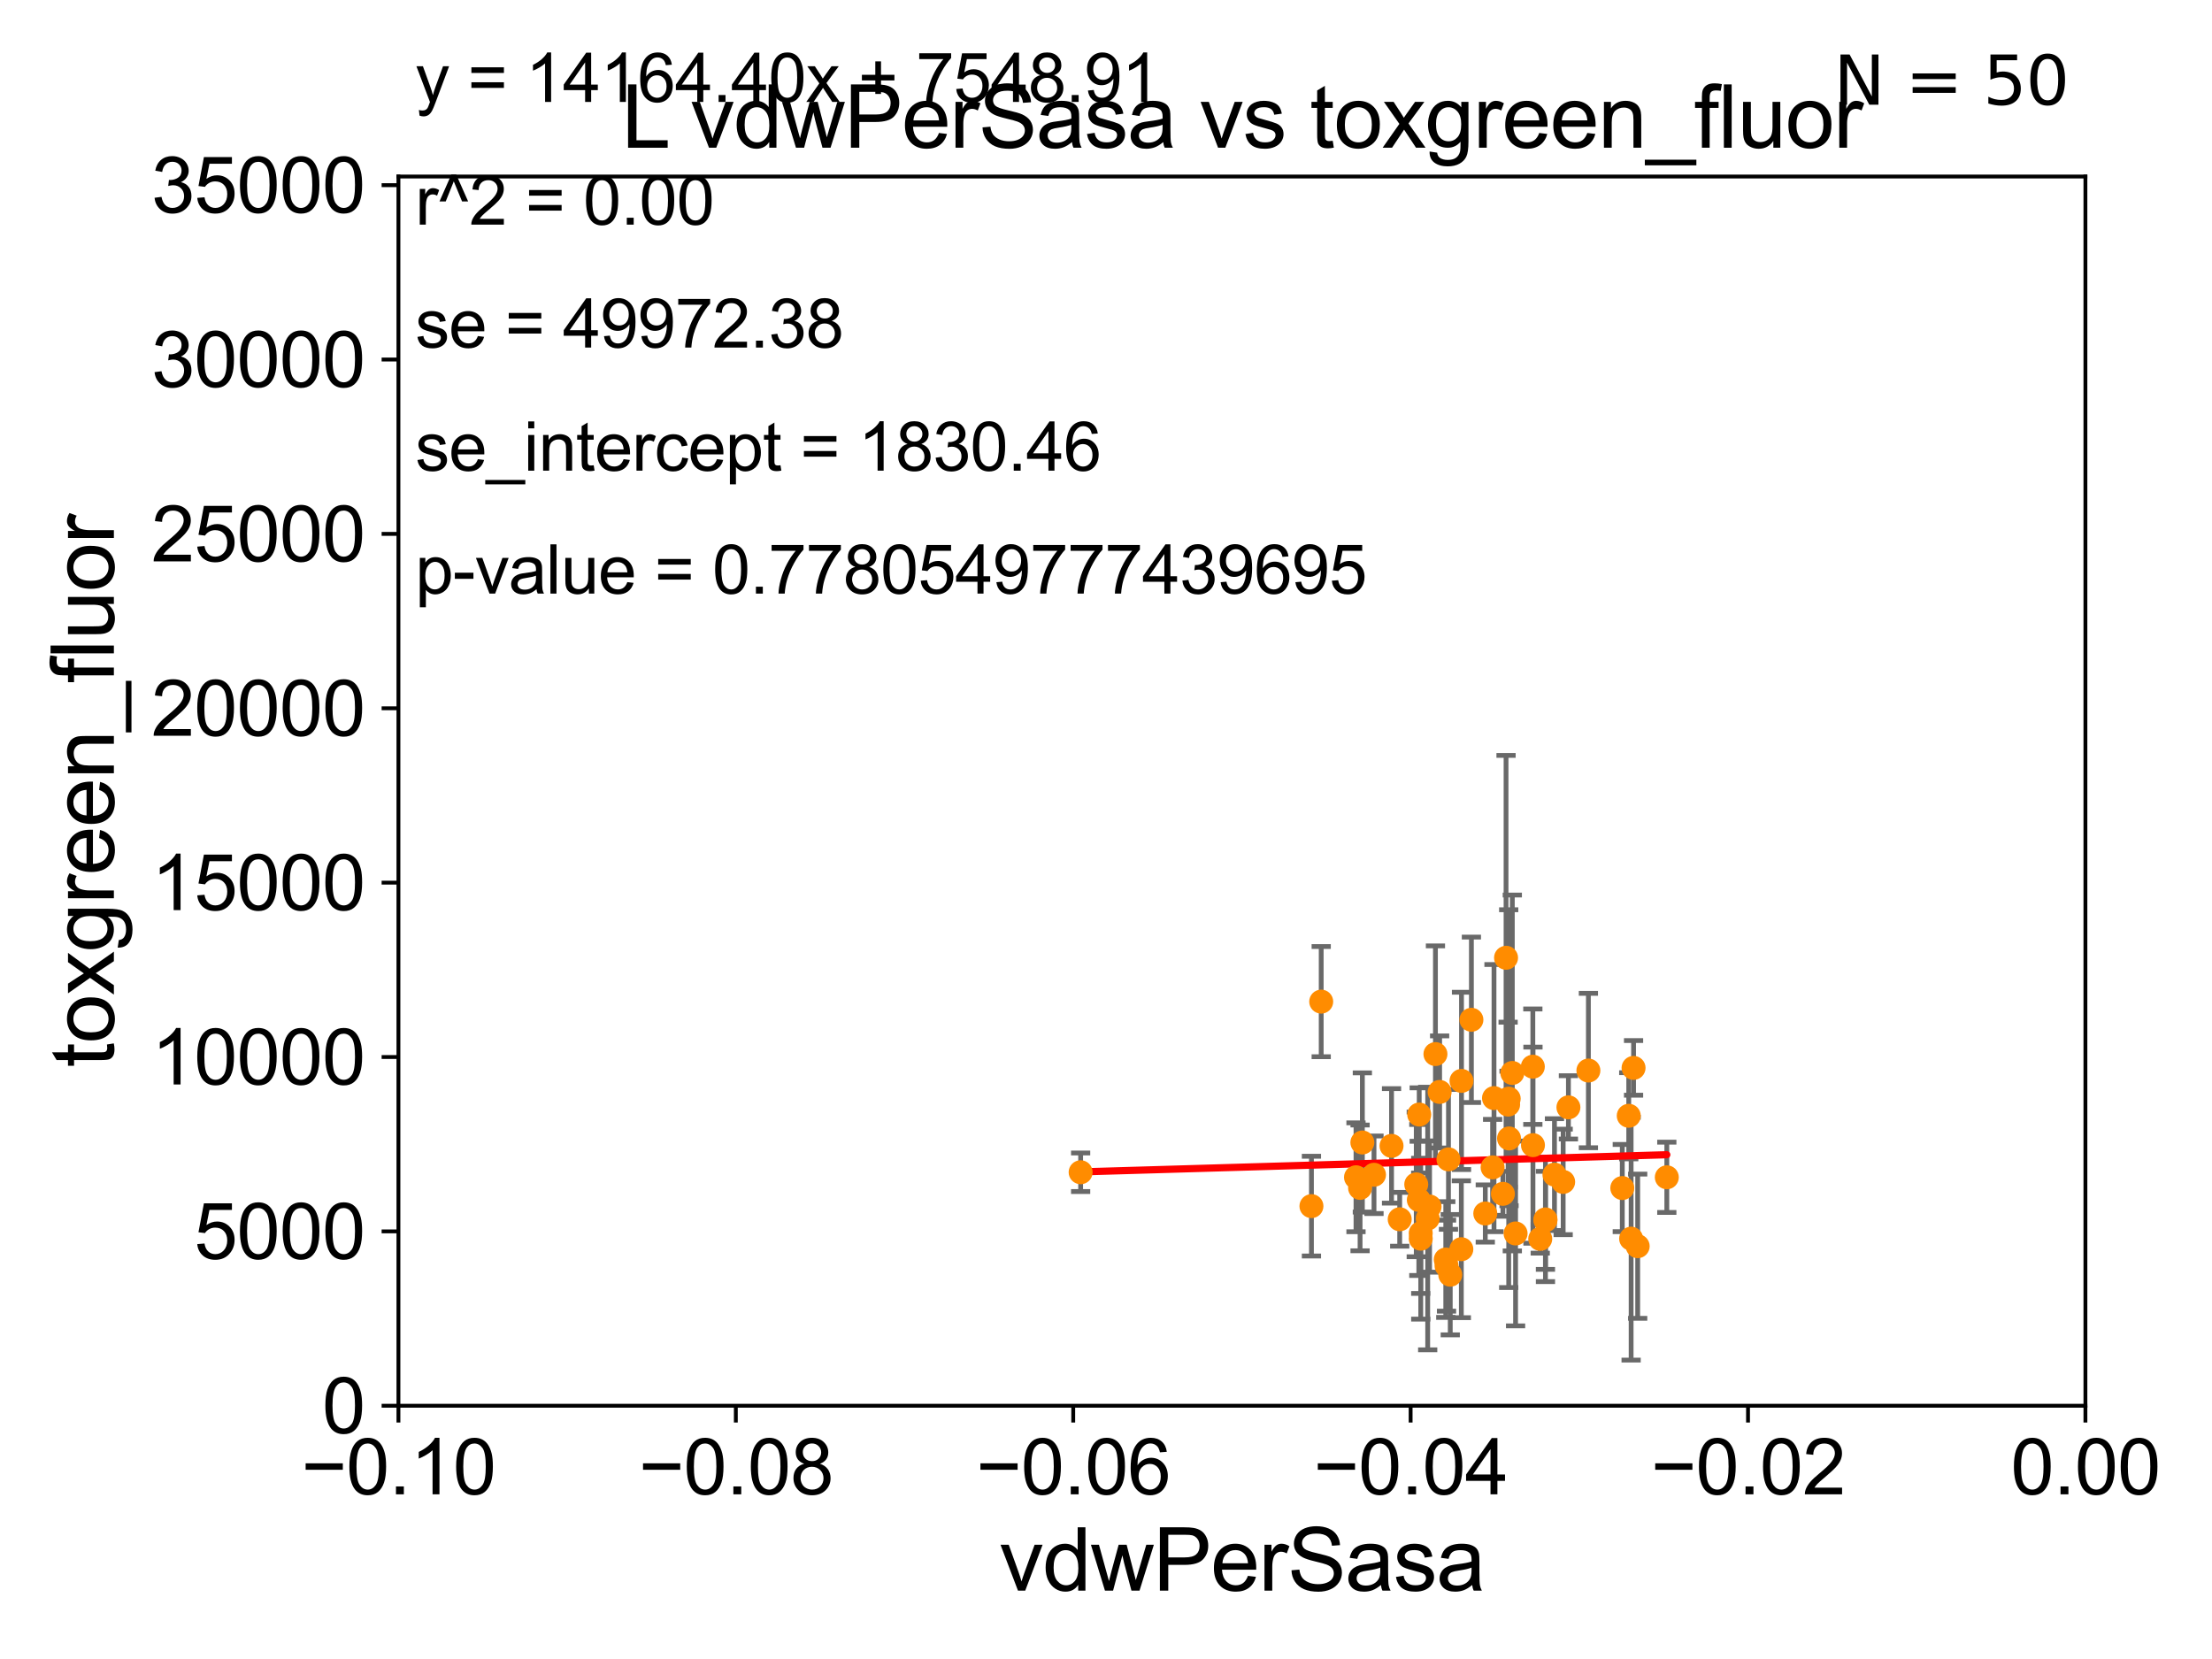 <?xml version="1.0" encoding="utf-8" standalone="no"?>
<!DOCTYPE svg PUBLIC "-//W3C//DTD SVG 1.1//EN"
  "http://www.w3.org/Graphics/SVG/1.1/DTD/svg11.dtd">
<svg xmlns:xlink="http://www.w3.org/1999/xlink" width="460.8pt" height="345.6pt" viewBox="0 0 460.8 345.6" xmlns="http://www.w3.org/2000/svg" version="1.1">
 <defs>
  <style type="text/css">*{stroke-linejoin: round; stroke-linecap: butt}</style>
 </defs>
 <g id="figure_1">
  <g id="patch_1">
   <path d="M 0 345.6 
L 460.8 345.6 
L 460.8 0 
L 0 0 
z
" style="fill: #ffffff"/>
  </g>
  <g id="axes_1">
   <g id="patch_2">
    <path d="M 83 292.84 
L 434.43 292.84 
L 434.43 36.775 
L 83 36.775 
z
" style="fill: #ffffff"/>
   </g>
   <g id="PathCollection_1">
    <defs>
     <path id="m2ef1e1d7a6" d="M 0 1.118 
C 0.297 1.118 0.581 1 0.791 0.791 
C 1 0.581 1.118 0.297 1.118 0 
C 1.118 -0.297 1 -0.581 0.791 -0.791 
C 0.581 -1 0.297 -1.118 0 -1.118 
C -0.297 -1.118 -0.581 -1 -0.791 -0.791 
C -1 -0.581 -1.118 -0.297 -1.118 0 
C -1.118 0.297 -1 0.581 -0.791 0.791 
C -0.581 1 -0.297 1.118 0 1.118 
z
" style="stroke: #ff8c00"/>
    </defs>
    <g clip-path="url(#p0221e2746e)">
     <use xlink:href="#m2ef1e1d7a6" x="326.731" y="230.683" style="fill: #ff8c00; stroke: #ff8c00"/>
     <use xlink:href="#m2ef1e1d7a6" x="289.882" y="238.707" style="fill: #ff8c00; stroke: #ff8c00"/>
     <use xlink:href="#m2ef1e1d7a6" x="299.029" y="219.585" style="fill: #ff8c00; stroke: #ff8c00"/>
     <use xlink:href="#m2ef1e1d7a6" x="341.159" y="259.608" style="fill: #ff8c00; stroke: #ff8c00"/>
     <use xlink:href="#m2ef1e1d7a6" x="323.825" y="244.695" style="fill: #ff8c00; stroke: #ff8c00"/>
     <use xlink:href="#m2ef1e1d7a6" x="337.952" y="247.494" style="fill: #ff8c00; stroke: #ff8c00"/>
     <use xlink:href="#m2ef1e1d7a6" x="297.415" y="253.843" style="fill: #ff8c00; stroke: #ff8c00"/>
     <use xlink:href="#m2ef1e1d7a6" x="225.117" y="244.201" style="fill: #ff8c00; stroke: #ff8c00"/>
     <use xlink:href="#m2ef1e1d7a6" x="325.637" y="246.213" style="fill: #ff8c00; stroke: #ff8c00"/>
     <use xlink:href="#m2ef1e1d7a6" x="330.892" y="223.011" style="fill: #ff8c00; stroke: #ff8c00"/>
     <use xlink:href="#m2ef1e1d7a6" x="295.963" y="256.906" style="fill: #ff8c00; stroke: #ff8c00"/>
     <use xlink:href="#m2ef1e1d7a6" x="306.52" y="212.437" style="fill: #ff8c00; stroke: #ff8c00"/>
     <use xlink:href="#m2ef1e1d7a6" x="299.9" y="227.469" style="fill: #ff8c00; stroke: #ff8c00"/>
     <use xlink:href="#m2ef1e1d7a6" x="314.361" y="237.16" style="fill: #ff8c00; stroke: #ff8c00"/>
     <use xlink:href="#m2ef1e1d7a6" x="283.329" y="247.463" style="fill: #ff8c00; stroke: #ff8c00"/>
     <use xlink:href="#m2ef1e1d7a6" x="320.859" y="258.081" style="fill: #ff8c00; stroke: #ff8c00"/>
     <use xlink:href="#m2ef1e1d7a6" x="297.804" y="251.34" style="fill: #ff8c00; stroke: #ff8c00"/>
     <use xlink:href="#m2ef1e1d7a6" x="314.29" y="228.867" style="fill: #ff8c00; stroke: #ff8c00"/>
     <use xlink:href="#m2ef1e1d7a6" x="315.044" y="223.517" style="fill: #ff8c00; stroke: #ff8c00"/>
     <use xlink:href="#m2ef1e1d7a6" x="339.297" y="232.438" style="fill: #ff8c00; stroke: #ff8c00"/>
     <use xlink:href="#m2ef1e1d7a6" x="295.032" y="246.729" style="fill: #ff8c00; stroke: #ff8c00"/>
     <use xlink:href="#m2ef1e1d7a6" x="301.337" y="263.658" style="fill: #ff8c00; stroke: #ff8c00"/>
     <use xlink:href="#m2ef1e1d7a6" x="319.344" y="238.555" style="fill: #ff8c00; stroke: #ff8c00"/>
     <use xlink:href="#m2ef1e1d7a6" x="321.949" y="254.027" style="fill: #ff8c00; stroke: #ff8c00"/>
     <use xlink:href="#m2ef1e1d7a6" x="283.806" y="238" style="fill: #ff8c00; stroke: #ff8c00"/>
     <use xlink:href="#m2ef1e1d7a6" x="314.169" y="230.111" style="fill: #ff8c00; stroke: #ff8c00"/>
     <use xlink:href="#m2ef1e1d7a6" x="282.478" y="245.247" style="fill: #ff8c00; stroke: #ff8c00"/>
     <use xlink:href="#m2ef1e1d7a6" x="315.723" y="256.952" style="fill: #ff8c00; stroke: #ff8c00"/>
     <use xlink:href="#m2ef1e1d7a6" x="302.116" y="265.544" style="fill: #ff8c00; stroke: #ff8c00"/>
     <use xlink:href="#m2ef1e1d7a6" x="313.737" y="199.519" style="fill: #ff8c00; stroke: #ff8c00"/>
     <use xlink:href="#m2ef1e1d7a6" x="319.319" y="222.208" style="fill: #ff8c00; stroke: #ff8c00"/>
     <use xlink:href="#m2ef1e1d7a6" x="304.458" y="225.169" style="fill: #ff8c00; stroke: #ff8c00"/>
     <use xlink:href="#m2ef1e1d7a6" x="301.744" y="241.519" style="fill: #ff8c00; stroke: #ff8c00"/>
     <use xlink:href="#m2ef1e1d7a6" x="301.18" y="262.381" style="fill: #ff8c00; stroke: #ff8c00"/>
     <use xlink:href="#m2ef1e1d7a6" x="311.227" y="228.754" style="fill: #ff8c00; stroke: #ff8c00"/>
     <use xlink:href="#m2ef1e1d7a6" x="321.945" y="254.221" style="fill: #ff8c00; stroke: #ff8c00"/>
     <use xlink:href="#m2ef1e1d7a6" x="295.968" y="258.039" style="fill: #ff8c00; stroke: #ff8c00"/>
     <use xlink:href="#m2ef1e1d7a6" x="295.567" y="249.974" style="fill: #ff8c00; stroke: #ff8c00"/>
     <use xlink:href="#m2ef1e1d7a6" x="295.647" y="232.181" style="fill: #ff8c00; stroke: #ff8c00"/>
     <use xlink:href="#m2ef1e1d7a6" x="286.23" y="244.726" style="fill: #ff8c00; stroke: #ff8c00"/>
     <use xlink:href="#m2ef1e1d7a6" x="273.197" y="251.259" style="fill: #ff8c00; stroke: #ff8c00"/>
     <use xlink:href="#m2ef1e1d7a6" x="347.228" y="245.252" style="fill: #ff8c00; stroke: #ff8c00"/>
     <use xlink:href="#m2ef1e1d7a6" x="339.793" y="258.035" style="fill: #ff8c00; stroke: #ff8c00"/>
     <use xlink:href="#m2ef1e1d7a6" x="291.584" y="253.998" style="fill: #ff8c00; stroke: #ff8c00"/>
     <use xlink:href="#m2ef1e1d7a6" x="310.937" y="243.186" style="fill: #ff8c00; stroke: #ff8c00"/>
     <use xlink:href="#m2ef1e1d7a6" x="340.301" y="222.462" style="fill: #ff8c00; stroke: #ff8c00"/>
     <use xlink:href="#m2ef1e1d7a6" x="275.231" y="208.655" style="fill: #ff8c00; stroke: #ff8c00"/>
     <use xlink:href="#m2ef1e1d7a6" x="304.423" y="260.235" style="fill: #ff8c00; stroke: #ff8c00"/>
     <use xlink:href="#m2ef1e1d7a6" x="313.082" y="248.698" style="fill: #ff8c00; stroke: #ff8c00"/>
     <use xlink:href="#m2ef1e1d7a6" x="309.412" y="252.795" style="fill: #ff8c00; stroke: #ff8c00"/>
    </g>
   </g>
   <g id="matplotlib.axis_1">
    <g id="xtick_1">
     <g id="line2d_1">
      <defs>
       <path id="m5b64f81167" d="M 0 0 
L 0 3.5 
" style="stroke: #000000; stroke-width: 0.8"/>
      </defs>
      <g>
       <use xlink:href="#m5b64f81167" x="83" y="292.84" style="stroke: #000000; stroke-width: 0.8"/>
      </g>
     </g>
     <g id="text_1">
      <!-- −0.10 -->
      <g transform="translate(62.759 311.293)scale(0.16 -0.16)">
       <defs>
        <path id="ArialMT-2212" d="M 3381 1997 
L 356 1997 
L 356 2522 
L 3381 2522 
L 3381 1997 
z
" transform="scale(0.016)"/>
        <path id="ArialMT-30" d="M 266 2259 
Q 266 3072 433 3567 
Q 600 4063 929 4331 
Q 1259 4600 1759 4600 
Q 2128 4600 2406 4451 
Q 2684 4303 2865 4023 
Q 3047 3744 3150 3342 
Q 3253 2941 3253 2259 
Q 3253 1453 3087 958 
Q 2922 463 2592 192 
Q 2263 -78 1759 -78 
Q 1097 -78 719 397 
Q 266 969 266 2259 
z
M 844 2259 
Q 844 1131 1108 757 
Q 1372 384 1759 384 
Q 2147 384 2411 759 
Q 2675 1134 2675 2259 
Q 2675 3391 2411 3762 
Q 2147 4134 1753 4134 
Q 1366 4134 1134 3806 
Q 844 3388 844 2259 
z
" transform="scale(0.016)"/>
        <path id="ArialMT-2e" d="M 581 0 
L 581 641 
L 1222 641 
L 1222 0 
L 581 0 
z
" transform="scale(0.016)"/>
        <path id="ArialMT-31" d="M 2384 0 
L 1822 0 
L 1822 3584 
Q 1619 3391 1289 3197 
Q 959 3003 697 2906 
L 697 3450 
Q 1169 3672 1522 3987 
Q 1875 4303 2022 4600 
L 2384 4600 
L 2384 0 
z
" transform="scale(0.016)"/>
       </defs>
       <use xlink:href="#ArialMT-2212"/>
       <use xlink:href="#ArialMT-30" x="58.398"/>
       <use xlink:href="#ArialMT-2e" x="114.014"/>
       <use xlink:href="#ArialMT-31" x="141.797"/>
       <use xlink:href="#ArialMT-30" x="197.412"/>
      </g>
     </g>
    </g>
    <g id="xtick_2">
     <g id="line2d_2">
      <g>
       <use xlink:href="#m5b64f81167" x="153.286" y="292.84" style="stroke: #000000; stroke-width: 0.8"/>
      </g>
     </g>
     <g id="text_2">
      <!-- −0.08 -->
      <g transform="translate(133.045 311.293)scale(0.16 -0.16)">
       <defs>
        <path id="ArialMT-38" d="M 1131 2484 
Q 781 2613 612 2850 
Q 444 3088 444 3419 
Q 444 3919 803 4259 
Q 1163 4600 1759 4600 
Q 2359 4600 2725 4251 
Q 3091 3903 3091 3403 
Q 3091 3084 2923 2848 
Q 2756 2613 2416 2484 
Q 2838 2347 3058 2040 
Q 3278 1734 3278 1309 
Q 3278 722 2862 322 
Q 2447 -78 1769 -78 
Q 1091 -78 675 323 
Q 259 725 259 1325 
Q 259 1772 486 2073 
Q 713 2375 1131 2484 
z
M 1019 3438 
Q 1019 3113 1228 2906 
Q 1438 2700 1772 2700 
Q 2097 2700 2305 2904 
Q 2513 3109 2513 3406 
Q 2513 3716 2298 3927 
Q 2084 4138 1766 4138 
Q 1444 4138 1231 3931 
Q 1019 3725 1019 3438 
z
M 838 1322 
Q 838 1081 952 856 
Q 1066 631 1291 507 
Q 1516 384 1775 384 
Q 2178 384 2440 643 
Q 2703 903 2703 1303 
Q 2703 1709 2433 1975 
Q 2163 2241 1756 2241 
Q 1359 2241 1098 1978 
Q 838 1716 838 1322 
z
" transform="scale(0.016)"/>
       </defs>
       <use xlink:href="#ArialMT-2212"/>
       <use xlink:href="#ArialMT-30" x="58.398"/>
       <use xlink:href="#ArialMT-2e" x="114.014"/>
       <use xlink:href="#ArialMT-30" x="141.797"/>
       <use xlink:href="#ArialMT-38" x="197.412"/>
      </g>
     </g>
    </g>
    <g id="xtick_3">
     <g id="line2d_3">
      <g>
       <use xlink:href="#m5b64f81167" x="223.572" y="292.84" style="stroke: #000000; stroke-width: 0.8"/>
      </g>
     </g>
     <g id="text_3">
      <!-- −0.06 -->
      <g transform="translate(203.331 311.293)scale(0.16 -0.16)">
       <defs>
        <path id="ArialMT-36" d="M 3184 3459 
L 2625 3416 
Q 2550 3747 2413 3897 
Q 2184 4138 1850 4138 
Q 1581 4138 1378 3988 
Q 1113 3794 959 3422 
Q 806 3050 800 2363 
Q 1003 2672 1297 2822 
Q 1591 2972 1913 2972 
Q 2475 2972 2870 2558 
Q 3266 2144 3266 1488 
Q 3266 1056 3080 686 
Q 2894 316 2569 119 
Q 2244 -78 1831 -78 
Q 1128 -78 684 439 
Q 241 956 241 2144 
Q 241 3472 731 4075 
Q 1159 4600 1884 4600 
Q 2425 4600 2770 4297 
Q 3116 3994 3184 3459 
z
M 888 1484 
Q 888 1194 1011 928 
Q 1134 663 1356 523 
Q 1578 384 1822 384 
Q 2178 384 2434 671 
Q 2691 959 2691 1453 
Q 2691 1928 2437 2201 
Q 2184 2475 1800 2475 
Q 1419 2475 1153 2201 
Q 888 1928 888 1484 
z
" transform="scale(0.016)"/>
       </defs>
       <use xlink:href="#ArialMT-2212"/>
       <use xlink:href="#ArialMT-30" x="58.398"/>
       <use xlink:href="#ArialMT-2e" x="114.014"/>
       <use xlink:href="#ArialMT-30" x="141.797"/>
       <use xlink:href="#ArialMT-36" x="197.412"/>
      </g>
     </g>
    </g>
    <g id="xtick_4">
     <g id="line2d_4">
      <g>
       <use xlink:href="#m5b64f81167" x="293.858" y="292.84" style="stroke: #000000; stroke-width: 0.8"/>
      </g>
     </g>
     <g id="text_4">
      <!-- −0.04 -->
      <g transform="translate(273.617 311.293)scale(0.16 -0.16)">
       <defs>
        <path id="ArialMT-34" d="M 2069 0 
L 2069 1097 
L 81 1097 
L 81 1613 
L 2172 4581 
L 2631 4581 
L 2631 1613 
L 3250 1613 
L 3250 1097 
L 2631 1097 
L 2631 0 
L 2069 0 
z
M 2069 1613 
L 2069 3678 
L 634 1613 
L 2069 1613 
z
" transform="scale(0.016)"/>
       </defs>
       <use xlink:href="#ArialMT-2212"/>
       <use xlink:href="#ArialMT-30" x="58.398"/>
       <use xlink:href="#ArialMT-2e" x="114.014"/>
       <use xlink:href="#ArialMT-30" x="141.797"/>
       <use xlink:href="#ArialMT-34" x="197.412"/>
      </g>
     </g>
    </g>
    <g id="xtick_5">
     <g id="line2d_5">
      <g>
       <use xlink:href="#m5b64f81167" x="364.144" y="292.84" style="stroke: #000000; stroke-width: 0.8"/>
      </g>
     </g>
     <g id="text_5">
      <!-- −0.02 -->
      <g transform="translate(343.903 311.293)scale(0.16 -0.16)">
       <defs>
        <path id="ArialMT-32" d="M 3222 541 
L 3222 0 
L 194 0 
Q 188 203 259 391 
Q 375 700 629 1000 
Q 884 1300 1366 1694 
Q 2113 2306 2375 2664 
Q 2638 3022 2638 3341 
Q 2638 3675 2398 3904 
Q 2159 4134 1775 4134 
Q 1369 4134 1125 3890 
Q 881 3647 878 3216 
L 300 3275 
Q 359 3922 746 4261 
Q 1134 4600 1788 4600 
Q 2447 4600 2831 4234 
Q 3216 3869 3216 3328 
Q 3216 3053 3103 2787 
Q 2991 2522 2730 2228 
Q 2469 1934 1863 1422 
Q 1356 997 1212 845 
Q 1069 694 975 541 
L 3222 541 
z
" transform="scale(0.016)"/>
       </defs>
       <use xlink:href="#ArialMT-2212"/>
       <use xlink:href="#ArialMT-30" x="58.398"/>
       <use xlink:href="#ArialMT-2e" x="114.014"/>
       <use xlink:href="#ArialMT-30" x="141.797"/>
       <use xlink:href="#ArialMT-32" x="197.412"/>
      </g>
     </g>
    </g>
    <g id="xtick_6">
     <g id="line2d_6">
      <g>
       <use xlink:href="#m5b64f81167" x="434.43" y="292.84" style="stroke: #000000; stroke-width: 0.8"/>
      </g>
     </g>
     <g id="text_6">
      <!-- 0.00 -->
      <g transform="translate(418.861 311.293)scale(0.16 -0.16)">
       <use xlink:href="#ArialMT-30"/>
       <use xlink:href="#ArialMT-2e" x="55.615"/>
       <use xlink:href="#ArialMT-30" x="83.398"/>
       <use xlink:href="#ArialMT-30" x="139.014"/>
      </g>
     </g>
    </g>
    <g id="text_7">
     <!-- vdwPerSasa -->
     <g transform="translate(208.193 331.357)scale(0.18 -0.18)">
      <defs>
       <path id="ArialMT-76" d="M 1344 0 
L 81 3319 
L 675 3319 
L 1388 1331 
Q 1503 1009 1600 663 
Q 1675 925 1809 1294 
L 2547 3319 
L 3125 3319 
L 1869 0 
L 1344 0 
z
" transform="scale(0.016)"/>
       <path id="ArialMT-64" d="M 2575 0 
L 2575 419 
Q 2259 -75 1647 -75 
Q 1250 -75 917 144 
Q 584 363 401 755 
Q 219 1147 219 1656 
Q 219 2153 384 2558 
Q 550 2963 881 3178 
Q 1213 3394 1622 3394 
Q 1922 3394 2156 3267 
Q 2391 3141 2538 2938 
L 2538 4581 
L 3097 4581 
L 3097 0 
L 2575 0 
z
M 797 1656 
Q 797 1019 1065 703 
Q 1334 388 1700 388 
Q 2069 388 2326 689 
Q 2584 991 2584 1609 
Q 2584 2291 2321 2609 
Q 2059 2928 1675 2928 
Q 1300 2928 1048 2622 
Q 797 2316 797 1656 
z
" transform="scale(0.016)"/>
       <path id="ArialMT-77" d="M 1034 0 
L 19 3319 
L 600 3319 
L 1128 1403 
L 1325 691 
Q 1338 744 1497 1375 
L 2025 3319 
L 2603 3319 
L 3100 1394 
L 3266 759 
L 3456 1400 
L 4025 3319 
L 4572 3319 
L 3534 0 
L 2950 0 
L 2422 1988 
L 2294 2553 
L 1622 0 
L 1034 0 
z
" transform="scale(0.016)"/>
       <path id="ArialMT-50" d="M 494 0 
L 494 4581 
L 2222 4581 
Q 2678 4581 2919 4538 
Q 3256 4481 3484 4323 
Q 3713 4166 3852 3881 
Q 3991 3597 3991 3256 
Q 3991 2672 3619 2267 
Q 3247 1863 2275 1863 
L 1100 1863 
L 1100 0 
L 494 0 
z
M 1100 2403 
L 2284 2403 
Q 2872 2403 3119 2622 
Q 3366 2841 3366 3238 
Q 3366 3525 3220 3729 
Q 3075 3934 2838 4000 
Q 2684 4041 2272 4041 
L 1100 4041 
L 1100 2403 
z
" transform="scale(0.016)"/>
       <path id="ArialMT-65" d="M 2694 1069 
L 3275 997 
Q 3138 488 2766 206 
Q 2394 -75 1816 -75 
Q 1088 -75 661 373 
Q 234 822 234 1631 
Q 234 2469 665 2931 
Q 1097 3394 1784 3394 
Q 2450 3394 2872 2941 
Q 3294 2488 3294 1666 
Q 3294 1616 3291 1516 
L 816 1516 
Q 847 969 1125 678 
Q 1403 388 1819 388 
Q 2128 388 2347 550 
Q 2566 713 2694 1069 
z
M 847 1978 
L 2700 1978 
Q 2663 2397 2488 2606 
Q 2219 2931 1791 2931 
Q 1403 2931 1139 2672 
Q 875 2413 847 1978 
z
" transform="scale(0.016)"/>
       <path id="ArialMT-72" d="M 416 0 
L 416 3319 
L 922 3319 
L 922 2816 
Q 1116 3169 1280 3281 
Q 1444 3394 1641 3394 
Q 1925 3394 2219 3213 
L 2025 2691 
Q 1819 2813 1613 2813 
Q 1428 2813 1281 2702 
Q 1134 2591 1072 2394 
Q 978 2094 978 1738 
L 978 0 
L 416 0 
z
" transform="scale(0.016)"/>
       <path id="ArialMT-53" d="M 288 1472 
L 859 1522 
Q 900 1178 1048 958 
Q 1197 738 1509 602 
Q 1822 466 2213 466 
Q 2559 466 2825 569 
Q 3091 672 3220 851 
Q 3350 1031 3350 1244 
Q 3350 1459 3225 1620 
Q 3100 1781 2813 1891 
Q 2628 1963 1997 2114 
Q 1366 2266 1113 2400 
Q 784 2572 623 2826 
Q 463 3081 463 3397 
Q 463 3744 659 4045 
Q 856 4347 1234 4503 
Q 1613 4659 2075 4659 
Q 2584 4659 2973 4495 
Q 3363 4331 3572 4012 
Q 3781 3694 3797 3291 
L 3216 3247 
Q 3169 3681 2898 3903 
Q 2628 4125 2100 4125 
Q 1550 4125 1298 3923 
Q 1047 3722 1047 3438 
Q 1047 3191 1225 3031 
Q 1400 2872 2139 2705 
Q 2878 2538 3153 2413 
Q 3553 2228 3743 1945 
Q 3934 1663 3934 1294 
Q 3934 928 3725 604 
Q 3516 281 3123 101 
Q 2731 -78 2241 -78 
Q 1619 -78 1198 103 
Q 778 284 539 648 
Q 300 1013 288 1472 
z
" transform="scale(0.016)"/>
       <path id="ArialMT-61" d="M 2588 409 
Q 2275 144 1986 34 
Q 1697 -75 1366 -75 
Q 819 -75 525 192 
Q 231 459 231 875 
Q 231 1119 342 1320 
Q 453 1522 633 1644 
Q 813 1766 1038 1828 
Q 1203 1872 1538 1913 
Q 2219 1994 2541 2106 
Q 2544 2222 2544 2253 
Q 2544 2597 2384 2738 
Q 2169 2928 1744 2928 
Q 1347 2928 1158 2789 
Q 969 2650 878 2297 
L 328 2372 
Q 403 2725 575 2942 
Q 747 3159 1072 3276 
Q 1397 3394 1825 3394 
Q 2250 3394 2515 3294 
Q 2781 3194 2906 3042 
Q 3031 2891 3081 2659 
Q 3109 2516 3109 2141 
L 3109 1391 
Q 3109 606 3145 398 
Q 3181 191 3288 0 
L 2700 0 
Q 2613 175 2588 409 
z
M 2541 1666 
Q 2234 1541 1622 1453 
Q 1275 1403 1131 1340 
Q 988 1278 909 1158 
Q 831 1038 831 891 
Q 831 666 1001 516 
Q 1172 366 1500 366 
Q 1825 366 2078 508 
Q 2331 650 2450 897 
Q 2541 1088 2541 1459 
L 2541 1666 
z
" transform="scale(0.016)"/>
       <path id="ArialMT-73" d="M 197 991 
L 753 1078 
Q 800 744 1014 566 
Q 1228 388 1613 388 
Q 2000 388 2187 545 
Q 2375 703 2375 916 
Q 2375 1106 2209 1216 
Q 2094 1291 1634 1406 
Q 1016 1563 777 1677 
Q 538 1791 414 1992 
Q 291 2194 291 2438 
Q 291 2659 392 2848 
Q 494 3038 669 3163 
Q 800 3259 1026 3326 
Q 1253 3394 1513 3394 
Q 1903 3394 2198 3281 
Q 2494 3169 2634 2976 
Q 2775 2784 2828 2463 
L 2278 2388 
Q 2241 2644 2061 2787 
Q 1881 2931 1553 2931 
Q 1166 2931 1000 2803 
Q 834 2675 834 2503 
Q 834 2394 903 2306 
Q 972 2216 1119 2156 
Q 1203 2125 1616 2013 
Q 2213 1853 2448 1751 
Q 2684 1650 2818 1456 
Q 2953 1263 2953 975 
Q 2953 694 2789 445 
Q 2625 197 2315 61 
Q 2006 -75 1616 -75 
Q 969 -75 630 194 
Q 291 463 197 991 
z
" transform="scale(0.016)"/>
      </defs>
      <use xlink:href="#ArialMT-76"/>
      <use xlink:href="#ArialMT-64" x="50"/>
      <use xlink:href="#ArialMT-77" x="105.615"/>
      <use xlink:href="#ArialMT-50" x="177.832"/>
      <use xlink:href="#ArialMT-65" x="244.531"/>
      <use xlink:href="#ArialMT-72" x="300.146"/>
      <use xlink:href="#ArialMT-53" x="333.447"/>
      <use xlink:href="#ArialMT-61" x="400.146"/>
      <use xlink:href="#ArialMT-73" x="455.762"/>
      <use xlink:href="#ArialMT-61" x="505.762"/>
     </g>
    </g>
   </g>
   <g id="matplotlib.axis_2">
    <g id="ytick_1">
     <g id="line2d_7">
      <defs>
       <path id="m1f02a78074" d="M 0 0 
L -3.5 0 
" style="stroke: #000000; stroke-width: 0.8"/>
      </defs>
      <g>
       <use xlink:href="#m1f02a78074" x="83" y="292.84" style="stroke: #000000; stroke-width: 0.8"/>
      </g>
     </g>
     <g id="text_8">
      <!-- 0 -->
      <g transform="translate(67.103 298.566)scale(0.16 -0.16)">
       <use xlink:href="#ArialMT-30"/>
      </g>
     </g>
    </g>
    <g id="ytick_2">
     <g id="line2d_8">
      <g>
       <use xlink:href="#m1f02a78074" x="83" y="256.516" style="stroke: #000000; stroke-width: 0.8"/>
      </g>
     </g>
     <g id="text_9">
      <!-- 5000 -->
      <g transform="translate(40.41 262.242)scale(0.16 -0.16)">
       <defs>
        <path id="ArialMT-35" d="M 266 1200 
L 856 1250 
Q 922 819 1161 601 
Q 1400 384 1738 384 
Q 2144 384 2425 690 
Q 2706 997 2706 1503 
Q 2706 1984 2436 2262 
Q 2166 2541 1728 2541 
Q 1456 2541 1237 2417 
Q 1019 2294 894 2097 
L 366 2166 
L 809 4519 
L 3088 4519 
L 3088 3981 
L 1259 3981 
L 1013 2750 
Q 1425 3038 1878 3038 
Q 2478 3038 2890 2622 
Q 3303 2206 3303 1553 
Q 3303 931 2941 478 
Q 2500 -78 1738 -78 
Q 1113 -78 717 272 
Q 322 622 266 1200 
z
" transform="scale(0.016)"/>
       </defs>
       <use xlink:href="#ArialMT-35"/>
       <use xlink:href="#ArialMT-30" x="55.615"/>
       <use xlink:href="#ArialMT-30" x="111.23"/>
       <use xlink:href="#ArialMT-30" x="166.846"/>
      </g>
     </g>
    </g>
    <g id="ytick_3">
     <g id="line2d_9">
      <g>
       <use xlink:href="#m1f02a78074" x="83" y="220.192" style="stroke: #000000; stroke-width: 0.8"/>
      </g>
     </g>
     <g id="text_10">
      <!-- 10000 -->
      <g transform="translate(31.512 225.918)scale(0.16 -0.16)">
       <use xlink:href="#ArialMT-31"/>
       <use xlink:href="#ArialMT-30" x="55.615"/>
       <use xlink:href="#ArialMT-30" x="111.23"/>
       <use xlink:href="#ArialMT-30" x="166.846"/>
       <use xlink:href="#ArialMT-30" x="222.461"/>
      </g>
     </g>
    </g>
    <g id="ytick_4">
     <g id="line2d_10">
      <g>
       <use xlink:href="#m1f02a78074" x="83" y="183.867" style="stroke: #000000; stroke-width: 0.8"/>
      </g>
     </g>
     <g id="text_11">
      <!-- 15000 -->
      <g transform="translate(31.512 189.594)scale(0.16 -0.16)">
       <use xlink:href="#ArialMT-31"/>
       <use xlink:href="#ArialMT-35" x="55.615"/>
       <use xlink:href="#ArialMT-30" x="111.23"/>
       <use xlink:href="#ArialMT-30" x="166.846"/>
       <use xlink:href="#ArialMT-30" x="222.461"/>
      </g>
     </g>
    </g>
    <g id="ytick_5">
     <g id="line2d_11">
      <g>
       <use xlink:href="#m1f02a78074" x="83" y="147.543" style="stroke: #000000; stroke-width: 0.8"/>
      </g>
     </g>
     <g id="text_12">
      <!-- 20000 -->
      <g transform="translate(31.512 153.27)scale(0.16 -0.16)">
       <use xlink:href="#ArialMT-32"/>
       <use xlink:href="#ArialMT-30" x="55.615"/>
       <use xlink:href="#ArialMT-30" x="111.23"/>
       <use xlink:href="#ArialMT-30" x="166.846"/>
       <use xlink:href="#ArialMT-30" x="222.461"/>
      </g>
     </g>
    </g>
    <g id="ytick_6">
     <g id="line2d_12">
      <g>
       <use xlink:href="#m1f02a78074" x="83" y="111.219" style="stroke: #000000; stroke-width: 0.8"/>
      </g>
     </g>
     <g id="text_13">
      <!-- 25000 -->
      <g transform="translate(31.512 116.945)scale(0.16 -0.16)">
       <use xlink:href="#ArialMT-32"/>
       <use xlink:href="#ArialMT-35" x="55.615"/>
       <use xlink:href="#ArialMT-30" x="111.23"/>
       <use xlink:href="#ArialMT-30" x="166.846"/>
       <use xlink:href="#ArialMT-30" x="222.461"/>
      </g>
     </g>
    </g>
    <g id="ytick_7">
     <g id="line2d_13">
      <g>
       <use xlink:href="#m1f02a78074" x="83" y="74.895" style="stroke: #000000; stroke-width: 0.8"/>
      </g>
     </g>
     <g id="text_14">
      <!-- 30000 -->
      <g transform="translate(31.512 80.621)scale(0.16 -0.16)">
       <defs>
        <path id="ArialMT-33" d="M 269 1209 
L 831 1284 
Q 928 806 1161 595 
Q 1394 384 1728 384 
Q 2125 384 2398 659 
Q 2672 934 2672 1341 
Q 2672 1728 2419 1979 
Q 2166 2231 1775 2231 
Q 1616 2231 1378 2169 
L 1441 2663 
Q 1497 2656 1531 2656 
Q 1891 2656 2178 2843 
Q 2466 3031 2466 3422 
Q 2466 3731 2256 3934 
Q 2047 4138 1716 4138 
Q 1388 4138 1169 3931 
Q 950 3725 888 3313 
L 325 3413 
Q 428 3978 793 4289 
Q 1159 4600 1703 4600 
Q 2078 4600 2393 4439 
Q 2709 4278 2876 4000 
Q 3044 3722 3044 3409 
Q 3044 3113 2884 2869 
Q 2725 2625 2413 2481 
Q 2819 2388 3044 2092 
Q 3269 1797 3269 1353 
Q 3269 753 2831 336 
Q 2394 -81 1725 -81 
Q 1122 -81 723 278 
Q 325 638 269 1209 
z
" transform="scale(0.016)"/>
       </defs>
       <use xlink:href="#ArialMT-33"/>
       <use xlink:href="#ArialMT-30" x="55.615"/>
       <use xlink:href="#ArialMT-30" x="111.23"/>
       <use xlink:href="#ArialMT-30" x="166.846"/>
       <use xlink:href="#ArialMT-30" x="222.461"/>
      </g>
     </g>
    </g>
    <g id="ytick_8">
     <g id="line2d_14">
      <g>
       <use xlink:href="#m1f02a78074" x="83" y="38.571" style="stroke: #000000; stroke-width: 0.8"/>
      </g>
     </g>
     <g id="text_15">
      <!-- 35000 -->
      <g transform="translate(31.512 44.297)scale(0.16 -0.16)">
       <use xlink:href="#ArialMT-33"/>
       <use xlink:href="#ArialMT-35" x="55.615"/>
       <use xlink:href="#ArialMT-30" x="111.23"/>
       <use xlink:href="#ArialMT-30" x="166.846"/>
       <use xlink:href="#ArialMT-30" x="222.461"/>
      </g>
     </g>
    </g>
    <g id="text_16">
     <!-- toxgreen_fluor -->
     <g transform="translate(23.724 222.34)rotate(-90)scale(0.18 -0.18)">
      <defs>
       <path id="ArialMT-74" d="M 1650 503 
L 1731 6 
Q 1494 -44 1306 -44 
Q 1000 -44 831 53 
Q 663 150 594 308 
Q 525 466 525 972 
L 525 2881 
L 113 2881 
L 113 3319 
L 525 3319 
L 525 4141 
L 1084 4478 
L 1084 3319 
L 1650 3319 
L 1650 2881 
L 1084 2881 
L 1084 941 
Q 1084 700 1114 631 
Q 1144 563 1211 522 
Q 1278 481 1403 481 
Q 1497 481 1650 503 
z
" transform="scale(0.016)"/>
       <path id="ArialMT-6f" d="M 213 1659 
Q 213 2581 725 3025 
Q 1153 3394 1769 3394 
Q 2453 3394 2887 2945 
Q 3322 2497 3322 1706 
Q 3322 1066 3130 698 
Q 2938 331 2570 128 
Q 2203 -75 1769 -75 
Q 1072 -75 642 372 
Q 213 819 213 1659 
z
M 791 1659 
Q 791 1022 1069 705 
Q 1347 388 1769 388 
Q 2188 388 2466 706 
Q 2744 1025 2744 1678 
Q 2744 2294 2464 2611 
Q 2184 2928 1769 2928 
Q 1347 2928 1069 2612 
Q 791 2297 791 1659 
z
" transform="scale(0.016)"/>
       <path id="ArialMT-78" d="M 47 0 
L 1259 1725 
L 138 3319 
L 841 3319 
L 1350 2541 
Q 1494 2319 1581 2169 
Q 1719 2375 1834 2534 
L 2394 3319 
L 3066 3319 
L 1919 1756 
L 3153 0 
L 2463 0 
L 1781 1031 
L 1600 1309 
L 728 0 
L 47 0 
z
" transform="scale(0.016)"/>
       <path id="ArialMT-67" d="M 319 -275 
L 866 -356 
Q 900 -609 1056 -725 
Q 1266 -881 1628 -881 
Q 2019 -881 2231 -725 
Q 2444 -569 2519 -288 
Q 2563 -116 2559 434 
Q 2191 0 1641 0 
Q 956 0 581 494 
Q 206 988 206 1678 
Q 206 2153 378 2554 
Q 550 2956 876 3175 
Q 1203 3394 1644 3394 
Q 2231 3394 2613 2919 
L 2613 3319 
L 3131 3319 
L 3131 450 
Q 3131 -325 2973 -648 
Q 2816 -972 2473 -1159 
Q 2131 -1347 1631 -1347 
Q 1038 -1347 672 -1080 
Q 306 -813 319 -275 
z
M 784 1719 
Q 784 1066 1043 766 
Q 1303 466 1694 466 
Q 2081 466 2343 764 
Q 2606 1063 2606 1700 
Q 2606 2309 2336 2618 
Q 2066 2928 1684 2928 
Q 1309 2928 1046 2623 
Q 784 2319 784 1719 
z
" transform="scale(0.016)"/>
       <path id="ArialMT-6e" d="M 422 0 
L 422 3319 
L 928 3319 
L 928 2847 
Q 1294 3394 1984 3394 
Q 2284 3394 2536 3286 
Q 2788 3178 2913 3003 
Q 3038 2828 3088 2588 
Q 3119 2431 3119 2041 
L 3119 0 
L 2556 0 
L 2556 2019 
Q 2556 2363 2490 2533 
Q 2425 2703 2258 2804 
Q 2091 2906 1866 2906 
Q 1506 2906 1245 2678 
Q 984 2450 984 1813 
L 984 0 
L 422 0 
z
" transform="scale(0.016)"/>
       <path id="ArialMT-5f" d="M -97 -1272 
L -97 -866 
L 3631 -866 
L 3631 -1272 
L -97 -1272 
z
" transform="scale(0.016)"/>
       <path id="ArialMT-66" d="M 556 0 
L 556 2881 
L 59 2881 
L 59 3319 
L 556 3319 
L 556 3672 
Q 556 4006 616 4169 
Q 697 4388 901 4523 
Q 1106 4659 1475 4659 
Q 1713 4659 2000 4603 
L 1916 4113 
Q 1741 4144 1584 4144 
Q 1328 4144 1222 4034 
Q 1116 3925 1116 3625 
L 1116 3319 
L 1763 3319 
L 1763 2881 
L 1116 2881 
L 1116 0 
L 556 0 
z
" transform="scale(0.016)"/>
       <path id="ArialMT-6c" d="M 409 0 
L 409 4581 
L 972 4581 
L 972 0 
L 409 0 
z
" transform="scale(0.016)"/>
       <path id="ArialMT-75" d="M 2597 0 
L 2597 488 
Q 2209 -75 1544 -75 
Q 1250 -75 995 37 
Q 741 150 617 320 
Q 494 491 444 738 
Q 409 903 409 1263 
L 409 3319 
L 972 3319 
L 972 1478 
Q 972 1038 1006 884 
Q 1059 663 1231 536 
Q 1403 409 1656 409 
Q 1909 409 2131 539 
Q 2353 669 2445 892 
Q 2538 1116 2538 1541 
L 2538 3319 
L 3100 3319 
L 3100 0 
L 2597 0 
z
" transform="scale(0.016)"/>
      </defs>
      <use xlink:href="#ArialMT-74"/>
      <use xlink:href="#ArialMT-6f" x="27.783"/>
      <use xlink:href="#ArialMT-78" x="83.398"/>
      <use xlink:href="#ArialMT-67" x="133.398"/>
      <use xlink:href="#ArialMT-72" x="189.014"/>
      <use xlink:href="#ArialMT-65" x="222.314"/>
      <use xlink:href="#ArialMT-65" x="277.93"/>
      <use xlink:href="#ArialMT-6e" x="333.545"/>
      <use xlink:href="#ArialMT-5f" x="389.16"/>
      <use xlink:href="#ArialMT-66" x="444.775"/>
      <use xlink:href="#ArialMT-6c" x="472.559"/>
      <use xlink:href="#ArialMT-75" x="494.775"/>
      <use xlink:href="#ArialMT-6f" x="550.391"/>
      <use xlink:href="#ArialMT-72" x="606.006"/>
     </g>
    </g>
   </g>
   <g id="LineCollection_1">
    <path d="M 326.731 237.276 
L 326.731 224.09 
" clip-path="url(#p0221e2746e)" style="fill: none; stroke: #696969"/>
    <path d="M 289.882 250.635 
L 289.882 226.78 
" clip-path="url(#p0221e2746e)" style="fill: none; stroke: #696969"/>
    <path d="M 299.029 242.124 
L 299.029 197.045 
" clip-path="url(#p0221e2746e)" style="fill: none; stroke: #696969"/>
    <path d="M 341.159 274.629 
L 341.159 244.588 
" clip-path="url(#p0221e2746e)" style="fill: none; stroke: #696969"/>
    <path d="M 323.825 256.341 
L 323.825 233.048 
" clip-path="url(#p0221e2746e)" style="fill: none; stroke: #696969"/>
    <path d="M 337.952 256.575 
L 337.952 238.412 
" clip-path="url(#p0221e2746e)" style="fill: none; stroke: #696969"/>
    <path d="M 297.415 281.193 
L 297.415 226.493 
" clip-path="url(#p0221e2746e)" style="fill: none; stroke: #696969"/>
    <path d="M 225.117 248.219 
L 225.117 240.183 
" clip-path="url(#p0221e2746e)" style="fill: none; stroke: #696969"/>
    <path d="M 325.637 257.2 
L 325.637 235.226 
" clip-path="url(#p0221e2746e)" style="fill: none; stroke: #696969"/>
    <path d="M 330.892 239.093 
L 330.892 206.928 
" clip-path="url(#p0221e2746e)" style="fill: none; stroke: #696969"/>
    <path d="M 295.963 269.448 
L 295.963 244.363 
" clip-path="url(#p0221e2746e)" style="fill: none; stroke: #696969"/>
    <path d="M 306.52 229.665 
L 306.52 195.21 
" clip-path="url(#p0221e2746e)" style="fill: none; stroke: #696969"/>
    <path d="M 299.9 239.139 
L 299.9 215.799 
" clip-path="url(#p0221e2746e)" style="fill: none; stroke: #696969"/>
    <path d="M 314.361 251.168 
L 314.361 223.152 
" clip-path="url(#p0221e2746e)" style="fill: none; stroke: #696969"/>
    <path d="M 283.329 260.564 
L 283.329 234.362 
" clip-path="url(#p0221e2746e)" style="fill: none; stroke: #696969"/>
    <path d="M 320.859 261.055 
L 320.859 255.107 
" clip-path="url(#p0221e2746e)" style="fill: none; stroke: #696969"/>
    <path d="M 297.804 265.013 
L 297.804 237.668 
" clip-path="url(#p0221e2746e)" style="fill: none; stroke: #696969"/>
    <path d="M 314.29 268.214 
L 314.29 189.519 
" clip-path="url(#p0221e2746e)" style="fill: none; stroke: #696969"/>
    <path d="M 315.044 260.583 
L 315.044 186.451 
" clip-path="url(#p0221e2746e)" style="fill: none; stroke: #696969"/>
    <path d="M 339.297 241.415 
L 339.297 223.461 
" clip-path="url(#p0221e2746e)" style="fill: none; stroke: #696969"/>
    <path d="M 295.032 261.8 
L 295.032 231.658 
" clip-path="url(#p0221e2746e)" style="fill: none; stroke: #696969"/>
    <path d="M 301.337 273.139 
L 301.337 254.176 
" clip-path="url(#p0221e2746e)" style="fill: none; stroke: #696969"/>
    <path d="M 319.344 258.981 
L 319.344 218.13 
" clip-path="url(#p0221e2746e)" style="fill: none; stroke: #696969"/>
    <path d="M 321.949 266.983 
L 321.949 241.07 
" clip-path="url(#p0221e2746e)" style="fill: none; stroke: #696969"/>
    <path d="M 283.806 252.495 
L 283.806 223.504 
" clip-path="url(#p0221e2746e)" style="fill: none; stroke: #696969"/>
    <path d="M 314.169 247.286 
L 314.169 212.937 
" clip-path="url(#p0221e2746e)" style="fill: none; stroke: #696969"/>
    <path d="M 282.478 256.588 
L 282.478 233.905 
" clip-path="url(#p0221e2746e)" style="fill: none; stroke: #696969"/>
    <path d="M 315.723 276.201 
L 315.723 237.704 
" clip-path="url(#p0221e2746e)" style="fill: none; stroke: #696969"/>
    <path d="M 302.116 278.078 
L 302.116 253.01 
" clip-path="url(#p0221e2746e)" style="fill: none; stroke: #696969"/>
    <path d="M 313.737 241.67 
L 313.737 157.368 
" clip-path="url(#p0221e2746e)" style="fill: none; stroke: #696969"/>
    <path d="M 319.319 234.227 
L 319.319 210.188 
" clip-path="url(#p0221e2746e)" style="fill: none; stroke: #696969"/>
    <path d="M 304.458 243.634 
L 304.458 206.704 
" clip-path="url(#p0221e2746e)" style="fill: none; stroke: #696969"/>
    <path d="M 301.744 256.086 
L 301.744 226.952 
" clip-path="url(#p0221e2746e)" style="fill: none; stroke: #696969"/>
    <path d="M 301.18 274.44 
L 301.18 250.322 
" clip-path="url(#p0221e2746e)" style="fill: none; stroke: #696969"/>
    <path d="M 311.227 256.579 
L 311.227 200.929 
" clip-path="url(#p0221e2746e)" style="fill: none; stroke: #696969"/>
    <path d="M 321.945 264.43 
L 321.945 244.011 
" clip-path="url(#p0221e2746e)" style="fill: none; stroke: #696969"/>
    <path d="M 295.968 274.796 
L 295.968 241.283 
" clip-path="url(#p0221e2746e)" style="fill: none; stroke: #696969"/>
    <path d="M 295.567 265.704 
L 295.567 234.245 
" clip-path="url(#p0221e2746e)" style="fill: none; stroke: #696969"/>
    <path d="M 295.647 237.749 
L 295.647 226.614 
" clip-path="url(#p0221e2746e)" style="fill: none; stroke: #696969"/>
    <path d="M 286.23 252.803 
L 286.23 236.648 
" clip-path="url(#p0221e2746e)" style="fill: none; stroke: #696969"/>
    <path d="M 273.197 261.648 
L 273.197 240.87 
" clip-path="url(#p0221e2746e)" style="fill: none; stroke: #696969"/>
    <path d="M 347.228 252.571 
L 347.228 237.932 
" clip-path="url(#p0221e2746e)" style="fill: none; stroke: #696969"/>
    <path d="M 339.793 283.334 
L 339.793 232.736 
" clip-path="url(#p0221e2746e)" style="fill: none; stroke: #696969"/>
    <path d="M 291.584 259.601 
L 291.584 248.395 
" clip-path="url(#p0221e2746e)" style="fill: none; stroke: #696969"/>
    <path d="M 310.937 253.181 
L 310.937 233.191 
" clip-path="url(#p0221e2746e)" style="fill: none; stroke: #696969"/>
    <path d="M 340.301 228.153 
L 340.301 216.77 
" clip-path="url(#p0221e2746e)" style="fill: none; stroke: #696969"/>
    <path d="M 275.231 220.134 
L 275.231 197.176 
" clip-path="url(#p0221e2746e)" style="fill: none; stroke: #696969"/>
    <path d="M 304.423 274.491 
L 304.423 245.979 
" clip-path="url(#p0221e2746e)" style="fill: none; stroke: #696969"/>
    <path d="M 313.082 253.374 
L 313.082 244.022 
" clip-path="url(#p0221e2746e)" style="fill: none; stroke: #696969"/>
    <path d="M 309.412 258.758 
L 309.412 246.832 
" clip-path="url(#p0221e2746e)" style="fill: none; stroke: #696969"/>
   </g>
   <g id="line2d_15">
    <defs>
     <path id="m3323e8d2ce" d="M 2 0 
L -2 -0 
" style="stroke: #696969"/>
    </defs>
    <g clip-path="url(#p0221e2746e)">
     <use xlink:href="#m3323e8d2ce" x="326.731" y="237.276" style="fill: #696969; stroke: #696969"/>
     <use xlink:href="#m3323e8d2ce" x="289.882" y="250.635" style="fill: #696969; stroke: #696969"/>
     <use xlink:href="#m3323e8d2ce" x="299.029" y="242.124" style="fill: #696969; stroke: #696969"/>
     <use xlink:href="#m3323e8d2ce" x="341.159" y="274.629" style="fill: #696969; stroke: #696969"/>
     <use xlink:href="#m3323e8d2ce" x="323.825" y="256.341" style="fill: #696969; stroke: #696969"/>
     <use xlink:href="#m3323e8d2ce" x="337.952" y="256.575" style="fill: #696969; stroke: #696969"/>
     <use xlink:href="#m3323e8d2ce" x="297.415" y="281.193" style="fill: #696969; stroke: #696969"/>
     <use xlink:href="#m3323e8d2ce" x="225.117" y="248.219" style="fill: #696969; stroke: #696969"/>
     <use xlink:href="#m3323e8d2ce" x="325.637" y="257.2" style="fill: #696969; stroke: #696969"/>
     <use xlink:href="#m3323e8d2ce" x="330.892" y="239.093" style="fill: #696969; stroke: #696969"/>
     <use xlink:href="#m3323e8d2ce" x="295.963" y="269.448" style="fill: #696969; stroke: #696969"/>
     <use xlink:href="#m3323e8d2ce" x="306.52" y="229.665" style="fill: #696969; stroke: #696969"/>
     <use xlink:href="#m3323e8d2ce" x="299.9" y="239.139" style="fill: #696969; stroke: #696969"/>
     <use xlink:href="#m3323e8d2ce" x="314.361" y="251.168" style="fill: #696969; stroke: #696969"/>
     <use xlink:href="#m3323e8d2ce" x="283.329" y="260.564" style="fill: #696969; stroke: #696969"/>
     <use xlink:href="#m3323e8d2ce" x="320.859" y="261.055" style="fill: #696969; stroke: #696969"/>
     <use xlink:href="#m3323e8d2ce" x="297.804" y="265.013" style="fill: #696969; stroke: #696969"/>
     <use xlink:href="#m3323e8d2ce" x="314.29" y="268.214" style="fill: #696969; stroke: #696969"/>
     <use xlink:href="#m3323e8d2ce" x="315.044" y="260.583" style="fill: #696969; stroke: #696969"/>
     <use xlink:href="#m3323e8d2ce" x="339.297" y="241.415" style="fill: #696969; stroke: #696969"/>
     <use xlink:href="#m3323e8d2ce" x="295.032" y="261.8" style="fill: #696969; stroke: #696969"/>
     <use xlink:href="#m3323e8d2ce" x="301.337" y="273.139" style="fill: #696969; stroke: #696969"/>
     <use xlink:href="#m3323e8d2ce" x="319.344" y="258.981" style="fill: #696969; stroke: #696969"/>
     <use xlink:href="#m3323e8d2ce" x="321.949" y="266.983" style="fill: #696969; stroke: #696969"/>
     <use xlink:href="#m3323e8d2ce" x="283.806" y="252.495" style="fill: #696969; stroke: #696969"/>
     <use xlink:href="#m3323e8d2ce" x="314.169" y="247.286" style="fill: #696969; stroke: #696969"/>
     <use xlink:href="#m3323e8d2ce" x="282.478" y="256.588" style="fill: #696969; stroke: #696969"/>
     <use xlink:href="#m3323e8d2ce" x="315.723" y="276.201" style="fill: #696969; stroke: #696969"/>
     <use xlink:href="#m3323e8d2ce" x="302.116" y="278.078" style="fill: #696969; stroke: #696969"/>
     <use xlink:href="#m3323e8d2ce" x="313.737" y="241.67" style="fill: #696969; stroke: #696969"/>
     <use xlink:href="#m3323e8d2ce" x="319.319" y="234.227" style="fill: #696969; stroke: #696969"/>
     <use xlink:href="#m3323e8d2ce" x="304.458" y="243.634" style="fill: #696969; stroke: #696969"/>
     <use xlink:href="#m3323e8d2ce" x="301.744" y="256.086" style="fill: #696969; stroke: #696969"/>
     <use xlink:href="#m3323e8d2ce" x="301.18" y="274.44" style="fill: #696969; stroke: #696969"/>
     <use xlink:href="#m3323e8d2ce" x="311.227" y="256.579" style="fill: #696969; stroke: #696969"/>
     <use xlink:href="#m3323e8d2ce" x="321.945" y="264.43" style="fill: #696969; stroke: #696969"/>
     <use xlink:href="#m3323e8d2ce" x="295.968" y="274.796" style="fill: #696969; stroke: #696969"/>
     <use xlink:href="#m3323e8d2ce" x="295.567" y="265.704" style="fill: #696969; stroke: #696969"/>
     <use xlink:href="#m3323e8d2ce" x="295.647" y="237.749" style="fill: #696969; stroke: #696969"/>
     <use xlink:href="#m3323e8d2ce" x="286.23" y="252.803" style="fill: #696969; stroke: #696969"/>
     <use xlink:href="#m3323e8d2ce" x="273.197" y="261.648" style="fill: #696969; stroke: #696969"/>
     <use xlink:href="#m3323e8d2ce" x="347.228" y="252.571" style="fill: #696969; stroke: #696969"/>
     <use xlink:href="#m3323e8d2ce" x="339.793" y="283.334" style="fill: #696969; stroke: #696969"/>
     <use xlink:href="#m3323e8d2ce" x="291.584" y="259.601" style="fill: #696969; stroke: #696969"/>
     <use xlink:href="#m3323e8d2ce" x="310.937" y="253.181" style="fill: #696969; stroke: #696969"/>
     <use xlink:href="#m3323e8d2ce" x="340.301" y="228.153" style="fill: #696969; stroke: #696969"/>
     <use xlink:href="#m3323e8d2ce" x="275.231" y="220.134" style="fill: #696969; stroke: #696969"/>
     <use xlink:href="#m3323e8d2ce" x="304.423" y="274.491" style="fill: #696969; stroke: #696969"/>
     <use xlink:href="#m3323e8d2ce" x="313.082" y="253.374" style="fill: #696969; stroke: #696969"/>
     <use xlink:href="#m3323e8d2ce" x="309.412" y="258.758" style="fill: #696969; stroke: #696969"/>
    </g>
   </g>
   <g id="line2d_16">
    <g clip-path="url(#p0221e2746e)">
     <use xlink:href="#m3323e8d2ce" x="326.731" y="224.09" style="fill: #696969; stroke: #696969"/>
     <use xlink:href="#m3323e8d2ce" x="289.882" y="226.78" style="fill: #696969; stroke: #696969"/>
     <use xlink:href="#m3323e8d2ce" x="299.029" y="197.045" style="fill: #696969; stroke: #696969"/>
     <use xlink:href="#m3323e8d2ce" x="341.159" y="244.588" style="fill: #696969; stroke: #696969"/>
     <use xlink:href="#m3323e8d2ce" x="323.825" y="233.048" style="fill: #696969; stroke: #696969"/>
     <use xlink:href="#m3323e8d2ce" x="337.952" y="238.412" style="fill: #696969; stroke: #696969"/>
     <use xlink:href="#m3323e8d2ce" x="297.415" y="226.493" style="fill: #696969; stroke: #696969"/>
     <use xlink:href="#m3323e8d2ce" x="225.117" y="240.183" style="fill: #696969; stroke: #696969"/>
     <use xlink:href="#m3323e8d2ce" x="325.637" y="235.226" style="fill: #696969; stroke: #696969"/>
     <use xlink:href="#m3323e8d2ce" x="330.892" y="206.928" style="fill: #696969; stroke: #696969"/>
     <use xlink:href="#m3323e8d2ce" x="295.963" y="244.363" style="fill: #696969; stroke: #696969"/>
     <use xlink:href="#m3323e8d2ce" x="306.52" y="195.21" style="fill: #696969; stroke: #696969"/>
     <use xlink:href="#m3323e8d2ce" x="299.9" y="215.799" style="fill: #696969; stroke: #696969"/>
     <use xlink:href="#m3323e8d2ce" x="314.361" y="223.152" style="fill: #696969; stroke: #696969"/>
     <use xlink:href="#m3323e8d2ce" x="283.329" y="234.362" style="fill: #696969; stroke: #696969"/>
     <use xlink:href="#m3323e8d2ce" x="320.859" y="255.107" style="fill: #696969; stroke: #696969"/>
     <use xlink:href="#m3323e8d2ce" x="297.804" y="237.668" style="fill: #696969; stroke: #696969"/>
     <use xlink:href="#m3323e8d2ce" x="314.29" y="189.519" style="fill: #696969; stroke: #696969"/>
     <use xlink:href="#m3323e8d2ce" x="315.044" y="186.451" style="fill: #696969; stroke: #696969"/>
     <use xlink:href="#m3323e8d2ce" x="339.297" y="223.461" style="fill: #696969; stroke: #696969"/>
     <use xlink:href="#m3323e8d2ce" x="295.032" y="231.658" style="fill: #696969; stroke: #696969"/>
     <use xlink:href="#m3323e8d2ce" x="301.337" y="254.176" style="fill: #696969; stroke: #696969"/>
     <use xlink:href="#m3323e8d2ce" x="319.344" y="218.13" style="fill: #696969; stroke: #696969"/>
     <use xlink:href="#m3323e8d2ce" x="321.949" y="241.07" style="fill: #696969; stroke: #696969"/>
     <use xlink:href="#m3323e8d2ce" x="283.806" y="223.504" style="fill: #696969; stroke: #696969"/>
     <use xlink:href="#m3323e8d2ce" x="314.169" y="212.937" style="fill: #696969; stroke: #696969"/>
     <use xlink:href="#m3323e8d2ce" x="282.478" y="233.905" style="fill: #696969; stroke: #696969"/>
     <use xlink:href="#m3323e8d2ce" x="315.723" y="237.704" style="fill: #696969; stroke: #696969"/>
     <use xlink:href="#m3323e8d2ce" x="302.116" y="253.01" style="fill: #696969; stroke: #696969"/>
     <use xlink:href="#m3323e8d2ce" x="313.737" y="157.368" style="fill: #696969; stroke: #696969"/>
     <use xlink:href="#m3323e8d2ce" x="319.319" y="210.188" style="fill: #696969; stroke: #696969"/>
     <use xlink:href="#m3323e8d2ce" x="304.458" y="206.704" style="fill: #696969; stroke: #696969"/>
     <use xlink:href="#m3323e8d2ce" x="301.744" y="226.952" style="fill: #696969; stroke: #696969"/>
     <use xlink:href="#m3323e8d2ce" x="301.18" y="250.322" style="fill: #696969; stroke: #696969"/>
     <use xlink:href="#m3323e8d2ce" x="311.227" y="200.929" style="fill: #696969; stroke: #696969"/>
     <use xlink:href="#m3323e8d2ce" x="321.945" y="244.011" style="fill: #696969; stroke: #696969"/>
     <use xlink:href="#m3323e8d2ce" x="295.968" y="241.283" style="fill: #696969; stroke: #696969"/>
     <use xlink:href="#m3323e8d2ce" x="295.567" y="234.245" style="fill: #696969; stroke: #696969"/>
     <use xlink:href="#m3323e8d2ce" x="295.647" y="226.614" style="fill: #696969; stroke: #696969"/>
     <use xlink:href="#m3323e8d2ce" x="286.23" y="236.648" style="fill: #696969; stroke: #696969"/>
     <use xlink:href="#m3323e8d2ce" x="273.197" y="240.87" style="fill: #696969; stroke: #696969"/>
     <use xlink:href="#m3323e8d2ce" x="347.228" y="237.932" style="fill: #696969; stroke: #696969"/>
     <use xlink:href="#m3323e8d2ce" x="339.793" y="232.736" style="fill: #696969; stroke: #696969"/>
     <use xlink:href="#m3323e8d2ce" x="291.584" y="248.395" style="fill: #696969; stroke: #696969"/>
     <use xlink:href="#m3323e8d2ce" x="310.937" y="233.191" style="fill: #696969; stroke: #696969"/>
     <use xlink:href="#m3323e8d2ce" x="340.301" y="216.77" style="fill: #696969; stroke: #696969"/>
     <use xlink:href="#m3323e8d2ce" x="275.231" y="197.176" style="fill: #696969; stroke: #696969"/>
     <use xlink:href="#m3323e8d2ce" x="304.423" y="245.979" style="fill: #696969; stroke: #696969"/>
     <use xlink:href="#m3323e8d2ce" x="313.082" y="244.022" style="fill: #696969; stroke: #696969"/>
     <use xlink:href="#m3323e8d2ce" x="309.412" y="246.832" style="fill: #696969; stroke: #696969"/>
    </g>
   </g>
   <g id="line2d_17">
    <path d="M 326.731 241.152 
L 289.882 242.231 
L 299.029 241.963 
L 341.159 240.729 
L 323.825 241.237 
L 337.952 240.823 
L 297.415 242.01 
L 225.117 244.127 
L 325.637 241.184 
L 330.892 241.03 
L 295.963 242.053 
L 306.52 241.744 
L 299.9 241.938 
L 314.361 241.514 
L 283.329 242.423 
L 320.859 241.324 
L 297.804 241.999 
L 314.29 241.516 
L 315.044 241.494 
L 339.297 240.784 
L 295.032 242.08 
L 301.337 241.895 
L 319.344 241.368 
L 321.949 241.292 
L 283.806 242.409 
L 314.169 241.52 
L 282.478 242.448 
L 315.723 241.474 
L 302.116 241.873 
L 313.737 241.532 
L 319.319 241.369 
L 304.458 241.804 
L 301.744 241.884 
L 301.18 241.9 
L 311.227 241.606 
L 321.945 241.292 
L 295.968 242.053 
L 295.567 242.064 
L 295.647 242.062 
L 286.23 242.338 
L 273.197 242.719 
L 347.228 240.552 
L 339.793 240.769 
L 291.584 242.181 
L 310.937 241.614 
L 340.301 240.755 
L 275.231 242.66 
L 304.423 241.805 
L 313.082 241.552 
L 309.412 241.659 
" clip-path="url(#p0221e2746e)" style="fill: none; stroke: #ff0000; stroke-width: 1.5; stroke-linecap: square"/>
   </g>
   <g id="line2d_18">
    <defs>
     <path id="m41086c83ba" d="M 0 2 
C 0.53 2 1.039 1.789 1.414 1.414 
C 1.789 1.039 2 0.53 2 0 
C 2 -0.53 1.789 -1.039 1.414 -1.414 
C 1.039 -1.789 0.53 -2 0 -2 
C -0.53 -2 -1.039 -1.789 -1.414 -1.414 
C -1.789 -1.039 -2 -0.53 -2 0 
C -2 0.53 -1.789 1.039 -1.414 1.414 
C -1.039 1.789 -0.53 2 0 2 
z
" style="stroke: #ff8c00"/>
    </defs>
    <g clip-path="url(#p0221e2746e)">
     <use xlink:href="#m41086c83ba" x="326.731" y="230.683" style="fill: #ff8c00; stroke: #ff8c00"/>
     <use xlink:href="#m41086c83ba" x="289.882" y="238.707" style="fill: #ff8c00; stroke: #ff8c00"/>
     <use xlink:href="#m41086c83ba" x="299.029" y="219.585" style="fill: #ff8c00; stroke: #ff8c00"/>
     <use xlink:href="#m41086c83ba" x="341.159" y="259.608" style="fill: #ff8c00; stroke: #ff8c00"/>
     <use xlink:href="#m41086c83ba" x="323.825" y="244.695" style="fill: #ff8c00; stroke: #ff8c00"/>
     <use xlink:href="#m41086c83ba" x="337.952" y="247.494" style="fill: #ff8c00; stroke: #ff8c00"/>
     <use xlink:href="#m41086c83ba" x="297.415" y="253.843" style="fill: #ff8c00; stroke: #ff8c00"/>
     <use xlink:href="#m41086c83ba" x="225.117" y="244.201" style="fill: #ff8c00; stroke: #ff8c00"/>
     <use xlink:href="#m41086c83ba" x="325.637" y="246.213" style="fill: #ff8c00; stroke: #ff8c00"/>
     <use xlink:href="#m41086c83ba" x="330.892" y="223.011" style="fill: #ff8c00; stroke: #ff8c00"/>
     <use xlink:href="#m41086c83ba" x="295.963" y="256.906" style="fill: #ff8c00; stroke: #ff8c00"/>
     <use xlink:href="#m41086c83ba" x="306.52" y="212.437" style="fill: #ff8c00; stroke: #ff8c00"/>
     <use xlink:href="#m41086c83ba" x="299.9" y="227.469" style="fill: #ff8c00; stroke: #ff8c00"/>
     <use xlink:href="#m41086c83ba" x="314.361" y="237.16" style="fill: #ff8c00; stroke: #ff8c00"/>
     <use xlink:href="#m41086c83ba" x="283.329" y="247.463" style="fill: #ff8c00; stroke: #ff8c00"/>
     <use xlink:href="#m41086c83ba" x="320.859" y="258.081" style="fill: #ff8c00; stroke: #ff8c00"/>
     <use xlink:href="#m41086c83ba" x="297.804" y="251.34" style="fill: #ff8c00; stroke: #ff8c00"/>
     <use xlink:href="#m41086c83ba" x="314.29" y="228.867" style="fill: #ff8c00; stroke: #ff8c00"/>
     <use xlink:href="#m41086c83ba" x="315.044" y="223.517" style="fill: #ff8c00; stroke: #ff8c00"/>
     <use xlink:href="#m41086c83ba" x="339.297" y="232.438" style="fill: #ff8c00; stroke: #ff8c00"/>
     <use xlink:href="#m41086c83ba" x="295.032" y="246.729" style="fill: #ff8c00; stroke: #ff8c00"/>
     <use xlink:href="#m41086c83ba" x="301.337" y="263.658" style="fill: #ff8c00; stroke: #ff8c00"/>
     <use xlink:href="#m41086c83ba" x="319.344" y="238.555" style="fill: #ff8c00; stroke: #ff8c00"/>
     <use xlink:href="#m41086c83ba" x="321.949" y="254.027" style="fill: #ff8c00; stroke: #ff8c00"/>
     <use xlink:href="#m41086c83ba" x="283.806" y="238" style="fill: #ff8c00; stroke: #ff8c00"/>
     <use xlink:href="#m41086c83ba" x="314.169" y="230.111" style="fill: #ff8c00; stroke: #ff8c00"/>
     <use xlink:href="#m41086c83ba" x="282.478" y="245.247" style="fill: #ff8c00; stroke: #ff8c00"/>
     <use xlink:href="#m41086c83ba" x="315.723" y="256.952" style="fill: #ff8c00; stroke: #ff8c00"/>
     <use xlink:href="#m41086c83ba" x="302.116" y="265.544" style="fill: #ff8c00; stroke: #ff8c00"/>
     <use xlink:href="#m41086c83ba" x="313.737" y="199.519" style="fill: #ff8c00; stroke: #ff8c00"/>
     <use xlink:href="#m41086c83ba" x="319.319" y="222.208" style="fill: #ff8c00; stroke: #ff8c00"/>
     <use xlink:href="#m41086c83ba" x="304.458" y="225.169" style="fill: #ff8c00; stroke: #ff8c00"/>
     <use xlink:href="#m41086c83ba" x="301.744" y="241.519" style="fill: #ff8c00; stroke: #ff8c00"/>
     <use xlink:href="#m41086c83ba" x="301.18" y="262.381" style="fill: #ff8c00; stroke: #ff8c00"/>
     <use xlink:href="#m41086c83ba" x="311.227" y="228.754" style="fill: #ff8c00; stroke: #ff8c00"/>
     <use xlink:href="#m41086c83ba" x="321.945" y="254.221" style="fill: #ff8c00; stroke: #ff8c00"/>
     <use xlink:href="#m41086c83ba" x="295.968" y="258.039" style="fill: #ff8c00; stroke: #ff8c00"/>
     <use xlink:href="#m41086c83ba" x="295.567" y="249.974" style="fill: #ff8c00; stroke: #ff8c00"/>
     <use xlink:href="#m41086c83ba" x="295.647" y="232.181" style="fill: #ff8c00; stroke: #ff8c00"/>
     <use xlink:href="#m41086c83ba" x="286.23" y="244.726" style="fill: #ff8c00; stroke: #ff8c00"/>
     <use xlink:href="#m41086c83ba" x="273.197" y="251.259" style="fill: #ff8c00; stroke: #ff8c00"/>
     <use xlink:href="#m41086c83ba" x="347.228" y="245.252" style="fill: #ff8c00; stroke: #ff8c00"/>
     <use xlink:href="#m41086c83ba" x="339.793" y="258.035" style="fill: #ff8c00; stroke: #ff8c00"/>
     <use xlink:href="#m41086c83ba" x="291.584" y="253.998" style="fill: #ff8c00; stroke: #ff8c00"/>
     <use xlink:href="#m41086c83ba" x="310.937" y="243.186" style="fill: #ff8c00; stroke: #ff8c00"/>
     <use xlink:href="#m41086c83ba" x="340.301" y="222.462" style="fill: #ff8c00; stroke: #ff8c00"/>
     <use xlink:href="#m41086c83ba" x="275.231" y="208.655" style="fill: #ff8c00; stroke: #ff8c00"/>
     <use xlink:href="#m41086c83ba" x="304.423" y="260.235" style="fill: #ff8c00; stroke: #ff8c00"/>
     <use xlink:href="#m41086c83ba" x="313.082" y="248.698" style="fill: #ff8c00; stroke: #ff8c00"/>
     <use xlink:href="#m41086c83ba" x="309.412" y="252.795" style="fill: #ff8c00; stroke: #ff8c00"/>
    </g>
   </g>
   <g id="patch_3">
    <path d="M 83 292.84 
L 83 36.775 
" style="fill: none; stroke: #000000; stroke-width: 0.8; stroke-linejoin: miter; stroke-linecap: square"/>
   </g>
   <g id="patch_4">
    <path d="M 434.43 292.84 
L 434.43 36.775 
" style="fill: none; stroke: #000000; stroke-width: 0.8; stroke-linejoin: miter; stroke-linecap: square"/>
   </g>
   <g id="patch_5">
    <path d="M 83 292.84 
L 434.43 292.84 
" style="fill: none; stroke: #000000; stroke-width: 0.8; stroke-linejoin: miter; stroke-linecap: square"/>
   </g>
   <g id="patch_6">
    <path d="M 83 36.775 
L 434.43 36.775 
" style="fill: none; stroke: #000000; stroke-width: 0.8; stroke-linejoin: miter; stroke-linecap: square"/>
   </g>
   <g id="text_17">
    <!-- N = 50 -->
    <g transform="translate(381.997 21.806)scale(0.14 -0.14)">
     <defs>
      <path id="DejaVuSans-4e" d="M 628 4666 
L 1478 4666 
L 3547 763 
L 3547 4666 
L 4159 4666 
L 4159 0 
L 3309 0 
L 1241 3903 
L 1241 0 
L 628 0 
L 628 4666 
z
" transform="scale(0.016)"/>
      <path id="DejaVuSans-20" transform="scale(0.016)"/>
      <path id="DejaVuSans-3d" d="M 678 2906 
L 4684 2906 
L 4684 2381 
L 678 2381 
L 678 2906 
z
M 678 1631 
L 4684 1631 
L 4684 1100 
L 678 1100 
L 678 1631 
z
" transform="scale(0.016)"/>
      <path id="DejaVuSans-35" d="M 691 4666 
L 3169 4666 
L 3169 4134 
L 1269 4134 
L 1269 2991 
Q 1406 3038 1543 3061 
Q 1681 3084 1819 3084 
Q 2600 3084 3056 2656 
Q 3513 2228 3513 1497 
Q 3513 744 3044 326 
Q 2575 -91 1722 -91 
Q 1428 -91 1123 -41 
Q 819 9 494 109 
L 494 744 
Q 775 591 1075 516 
Q 1375 441 1709 441 
Q 2250 441 2565 725 
Q 2881 1009 2881 1497 
Q 2881 1984 2565 2268 
Q 2250 2553 1709 2553 
Q 1456 2553 1204 2497 
Q 953 2441 691 2322 
L 691 4666 
z
" transform="scale(0.016)"/>
      <path id="DejaVuSans-30" d="M 2034 4250 
Q 1547 4250 1301 3770 
Q 1056 3291 1056 2328 
Q 1056 1369 1301 889 
Q 1547 409 2034 409 
Q 2525 409 2770 889 
Q 3016 1369 3016 2328 
Q 3016 3291 2770 3770 
Q 2525 4250 2034 4250 
z
M 2034 4750 
Q 2819 4750 3233 4129 
Q 3647 3509 3647 2328 
Q 3647 1150 3233 529 
Q 2819 -91 2034 -91 
Q 1250 -91 836 529 
Q 422 1150 422 2328 
Q 422 3509 836 4129 
Q 1250 4750 2034 4750 
z
" transform="scale(0.016)"/>
     </defs>
     <use xlink:href="#DejaVuSans-4e"/>
     <use xlink:href="#DejaVuSans-20" x="74.805"/>
     <use xlink:href="#DejaVuSans-3d" x="106.592"/>
     <use xlink:href="#DejaVuSans-20" x="190.381"/>
     <use xlink:href="#DejaVuSans-35" x="222.168"/>
     <use xlink:href="#DejaVuSans-30" x="285.791"/>
    </g>
   </g>
   <g id="text_18">
    <!-- r^2 = 0.00 -->
    <g transform="translate(86.514 46.796)scale(0.14 -0.14)">
     <defs>
      <path id="ArialMT-5e" d="M 747 2156 
L 169 2156 
L 1272 4659 
L 1725 4659 
L 2834 2156 
L 2269 2156 
L 1497 4022 
L 747 2156 
z
" transform="scale(0.016)"/>
      <path id="ArialMT-20" transform="scale(0.016)"/>
      <path id="ArialMT-3d" d="M 3381 2694 
L 356 2694 
L 356 3219 
L 3381 3219 
L 3381 2694 
z
M 3381 1303 
L 356 1303 
L 356 1828 
L 3381 1828 
L 3381 1303 
z
" transform="scale(0.016)"/>
     </defs>
     <use xlink:href="#ArialMT-72"/>
     <use xlink:href="#ArialMT-5e" x="33.301"/>
     <use xlink:href="#ArialMT-32" x="80.225"/>
     <use xlink:href="#ArialMT-20" x="135.84"/>
     <use xlink:href="#ArialMT-3d" x="163.623"/>
     <use xlink:href="#ArialMT-20" x="222.021"/>
     <use xlink:href="#ArialMT-30" x="249.805"/>
     <use xlink:href="#ArialMT-2e" x="305.42"/>
     <use xlink:href="#ArialMT-30" x="333.203"/>
     <use xlink:href="#ArialMT-30" x="388.818"/>
    </g>
   </g>
   <g id="text_19">
    <!-- y = 14164.40x + 7548.91 -->
    <g transform="translate(86.514 21.231)scale(0.14 -0.14)">
     <defs>
      <path id="ArialMT-79" d="M 397 -1278 
L 334 -750 
Q 519 -800 656 -800 
Q 844 -800 956 -737 
Q 1069 -675 1141 -563 
Q 1194 -478 1313 -144 
Q 1328 -97 1363 -6 
L 103 3319 
L 709 3319 
L 1400 1397 
Q 1534 1031 1641 628 
Q 1738 1016 1872 1384 
L 2581 3319 
L 3144 3319 
L 1881 -56 
Q 1678 -603 1566 -809 
Q 1416 -1088 1222 -1217 
Q 1028 -1347 759 -1347 
Q 597 -1347 397 -1278 
z
" transform="scale(0.016)"/>
      <path id="ArialMT-2b" d="M 1603 741 
L 1603 1997 
L 356 1997 
L 356 2522 
L 1603 2522 
L 1603 3769 
L 2134 3769 
L 2134 2522 
L 3381 2522 
L 3381 1997 
L 2134 1997 
L 2134 741 
L 1603 741 
z
" transform="scale(0.016)"/>
      <path id="ArialMT-37" d="M 303 3981 
L 303 4522 
L 3269 4522 
L 3269 4084 
Q 2831 3619 2401 2847 
Q 1972 2075 1738 1259 
Q 1569 684 1522 0 
L 944 0 
Q 953 541 1156 1306 
Q 1359 2072 1739 2783 
Q 2119 3494 2547 3981 
L 303 3981 
z
" transform="scale(0.016)"/>
      <path id="ArialMT-39" d="M 350 1059 
L 891 1109 
Q 959 728 1153 556 
Q 1347 384 1650 384 
Q 1909 384 2104 503 
Q 2300 622 2425 820 
Q 2550 1019 2634 1356 
Q 2719 1694 2719 2044 
Q 2719 2081 2716 2156 
Q 2547 1888 2255 1720 
Q 1963 1553 1622 1553 
Q 1053 1553 659 1965 
Q 266 2378 266 3053 
Q 266 3750 677 4175 
Q 1088 4600 1706 4600 
Q 2153 4600 2523 4359 
Q 2894 4119 3086 3673 
Q 3278 3228 3278 2384 
Q 3278 1506 3087 986 
Q 2897 466 2520 194 
Q 2144 -78 1638 -78 
Q 1100 -78 759 220 
Q 419 519 350 1059 
z
M 2653 3081 
Q 2653 3566 2395 3850 
Q 2138 4134 1775 4134 
Q 1400 4134 1122 3828 
Q 844 3522 844 3034 
Q 844 2597 1108 2323 
Q 1372 2050 1759 2050 
Q 2150 2050 2401 2323 
Q 2653 2597 2653 3081 
z
" transform="scale(0.016)"/>
     </defs>
     <use xlink:href="#ArialMT-79"/>
     <use xlink:href="#ArialMT-20" x="50"/>
     <use xlink:href="#ArialMT-3d" x="77.783"/>
     <use xlink:href="#ArialMT-20" x="136.182"/>
     <use xlink:href="#ArialMT-31" x="163.965"/>
     <use xlink:href="#ArialMT-34" x="219.58"/>
     <use xlink:href="#ArialMT-31" x="275.195"/>
     <use xlink:href="#ArialMT-36" x="330.811"/>
     <use xlink:href="#ArialMT-34" x="386.426"/>
     <use xlink:href="#ArialMT-2e" x="442.041"/>
     <use xlink:href="#ArialMT-34" x="469.824"/>
     <use xlink:href="#ArialMT-30" x="525.439"/>
     <use xlink:href="#ArialMT-78" x="581.055"/>
     <use xlink:href="#ArialMT-20" x="631.055"/>
     <use xlink:href="#ArialMT-2b" x="658.838"/>
     <use xlink:href="#ArialMT-20" x="717.236"/>
     <use xlink:href="#ArialMT-37" x="745.02"/>
     <use xlink:href="#ArialMT-35" x="800.635"/>
     <use xlink:href="#ArialMT-34" x="856.25"/>
     <use xlink:href="#ArialMT-38" x="911.865"/>
     <use xlink:href="#ArialMT-2e" x="967.48"/>
     <use xlink:href="#ArialMT-39" x="995.264"/>
     <use xlink:href="#ArialMT-31" x="1050.879"/>
    </g>
   </g>
   <g id="text_20">
    <!-- se = 49972.38 -->
    <g transform="translate(86.514 72.402)scale(0.14 -0.14)">
     <use xlink:href="#ArialMT-73"/>
     <use xlink:href="#ArialMT-65" x="50"/>
     <use xlink:href="#ArialMT-20" x="105.615"/>
     <use xlink:href="#ArialMT-3d" x="133.398"/>
     <use xlink:href="#ArialMT-20" x="191.797"/>
     <use xlink:href="#ArialMT-34" x="219.58"/>
     <use xlink:href="#ArialMT-39" x="275.195"/>
     <use xlink:href="#ArialMT-39" x="330.811"/>
     <use xlink:href="#ArialMT-37" x="386.426"/>
     <use xlink:href="#ArialMT-32" x="442.041"/>
     <use xlink:href="#ArialMT-2e" x="497.656"/>
     <use xlink:href="#ArialMT-33" x="525.439"/>
     <use xlink:href="#ArialMT-38" x="581.055"/>
    </g>
   </g>
   <g id="text_21">
    <!-- se_intercept = 1830.46 -->
    <g transform="translate(86.514 98.05)scale(0.14 -0.14)">
     <defs>
      <path id="ArialMT-69" d="M 425 3934 
L 425 4581 
L 988 4581 
L 988 3934 
L 425 3934 
z
M 425 0 
L 425 3319 
L 988 3319 
L 988 0 
L 425 0 
z
" transform="scale(0.016)"/>
      <path id="ArialMT-63" d="M 2588 1216 
L 3141 1144 
Q 3050 572 2676 248 
Q 2303 -75 1759 -75 
Q 1078 -75 664 370 
Q 250 816 250 1647 
Q 250 2184 428 2587 
Q 606 2991 970 3192 
Q 1334 3394 1763 3394 
Q 2303 3394 2647 3120 
Q 2991 2847 3088 2344 
L 2541 2259 
Q 2463 2594 2264 2762 
Q 2066 2931 1784 2931 
Q 1359 2931 1093 2626 
Q 828 2322 828 1663 
Q 828 994 1084 691 
Q 1341 388 1753 388 
Q 2084 388 2306 591 
Q 2528 794 2588 1216 
z
" transform="scale(0.016)"/>
      <path id="ArialMT-70" d="M 422 -1272 
L 422 3319 
L 934 3319 
L 934 2888 
Q 1116 3141 1344 3267 
Q 1572 3394 1897 3394 
Q 2322 3394 2647 3175 
Q 2972 2956 3137 2557 
Q 3303 2159 3303 1684 
Q 3303 1175 3120 767 
Q 2938 359 2589 142 
Q 2241 -75 1856 -75 
Q 1575 -75 1351 44 
Q 1128 163 984 344 
L 984 -1272 
L 422 -1272 
z
M 931 1641 
Q 931 1000 1190 694 
Q 1450 388 1819 388 
Q 2194 388 2461 705 
Q 2728 1022 2728 1688 
Q 2728 2322 2467 2637 
Q 2206 2953 1844 2953 
Q 1484 2953 1207 2617 
Q 931 2281 931 1641 
z
" transform="scale(0.016)"/>
     </defs>
     <use xlink:href="#ArialMT-73"/>
     <use xlink:href="#ArialMT-65" x="50"/>
     <use xlink:href="#ArialMT-5f" x="105.615"/>
     <use xlink:href="#ArialMT-69" x="161.23"/>
     <use xlink:href="#ArialMT-6e" x="183.447"/>
     <use xlink:href="#ArialMT-74" x="239.062"/>
     <use xlink:href="#ArialMT-65" x="266.846"/>
     <use xlink:href="#ArialMT-72" x="322.461"/>
     <use xlink:href="#ArialMT-63" x="355.762"/>
     <use xlink:href="#ArialMT-65" x="405.762"/>
     <use xlink:href="#ArialMT-70" x="461.377"/>
     <use xlink:href="#ArialMT-74" x="516.992"/>
     <use xlink:href="#ArialMT-20" x="544.775"/>
     <use xlink:href="#ArialMT-3d" x="572.559"/>
     <use xlink:href="#ArialMT-20" x="630.957"/>
     <use xlink:href="#ArialMT-31" x="658.74"/>
     <use xlink:href="#ArialMT-38" x="714.355"/>
     <use xlink:href="#ArialMT-33" x="769.971"/>
     <use xlink:href="#ArialMT-30" x="825.586"/>
     <use xlink:href="#ArialMT-2e" x="881.201"/>
     <use xlink:href="#ArialMT-34" x="908.984"/>
     <use xlink:href="#ArialMT-36" x="964.6"/>
    </g>
   </g>
   <g id="text_22">
    <!-- p-value = 0.7780549777439695 -->
    <g transform="translate(86.514 123.657)scale(0.14 -0.14)">
     <defs>
      <path id="ArialMT-2d" d="M 203 1375 
L 203 1941 
L 1931 1941 
L 1931 1375 
L 203 1375 
z
" transform="scale(0.016)"/>
     </defs>
     <use xlink:href="#ArialMT-70"/>
     <use xlink:href="#ArialMT-2d" x="55.615"/>
     <use xlink:href="#ArialMT-76" x="88.916"/>
     <use xlink:href="#ArialMT-61" x="138.916"/>
     <use xlink:href="#ArialMT-6c" x="194.531"/>
     <use xlink:href="#ArialMT-75" x="216.748"/>
     <use xlink:href="#ArialMT-65" x="272.363"/>
     <use xlink:href="#ArialMT-20" x="327.979"/>
     <use xlink:href="#ArialMT-3d" x="355.762"/>
     <use xlink:href="#ArialMT-20" x="414.16"/>
     <use xlink:href="#ArialMT-30" x="441.943"/>
     <use xlink:href="#ArialMT-2e" x="497.559"/>
     <use xlink:href="#ArialMT-37" x="525.342"/>
     <use xlink:href="#ArialMT-37" x="580.957"/>
     <use xlink:href="#ArialMT-38" x="636.572"/>
     <use xlink:href="#ArialMT-30" x="692.188"/>
     <use xlink:href="#ArialMT-35" x="747.803"/>
     <use xlink:href="#ArialMT-34" x="803.418"/>
     <use xlink:href="#ArialMT-39" x="859.033"/>
     <use xlink:href="#ArialMT-37" x="914.648"/>
     <use xlink:href="#ArialMT-37" x="970.264"/>
     <use xlink:href="#ArialMT-37" x="1025.879"/>
     <use xlink:href="#ArialMT-34" x="1081.494"/>
     <use xlink:href="#ArialMT-33" x="1137.109"/>
     <use xlink:href="#ArialMT-39" x="1192.725"/>
     <use xlink:href="#ArialMT-36" x="1248.34"/>
     <use xlink:href="#ArialMT-39" x="1303.955"/>
     <use xlink:href="#ArialMT-35" x="1359.57"/>
    </g>
   </g>
   <g id="text_23">
    <!-- L vdwPerSasa vs toxgreen_fluor -->
    <g transform="translate(129.492 30.775)scale(0.18 -0.18)">
     <defs>
      <path id="ArialMT-4c" d="M 469 0 
L 469 4581 
L 1075 4581 
L 1075 541 
L 3331 541 
L 3331 0 
L 469 0 
z
" transform="scale(0.016)"/>
     </defs>
     <use xlink:href="#ArialMT-4c"/>
     <use xlink:href="#ArialMT-20" x="51.865"/>
     <use xlink:href="#ArialMT-76" x="79.648"/>
     <use xlink:href="#ArialMT-64" x="129.648"/>
     <use xlink:href="#ArialMT-77" x="185.264"/>
     <use xlink:href="#ArialMT-50" x="257.48"/>
     <use xlink:href="#ArialMT-65" x="324.18"/>
     <use xlink:href="#ArialMT-72" x="379.795"/>
     <use xlink:href="#ArialMT-53" x="413.096"/>
     <use xlink:href="#ArialMT-61" x="479.795"/>
     <use xlink:href="#ArialMT-73" x="535.41"/>
     <use xlink:href="#ArialMT-61" x="585.41"/>
     <use xlink:href="#ArialMT-20" x="641.025"/>
     <use xlink:href="#ArialMT-76" x="668.809"/>
     <use xlink:href="#ArialMT-73" x="718.809"/>
     <use xlink:href="#ArialMT-20" x="768.809"/>
     <use xlink:href="#ArialMT-74" x="796.592"/>
     <use xlink:href="#ArialMT-6f" x="824.375"/>
     <use xlink:href="#ArialMT-78" x="879.99"/>
     <use xlink:href="#ArialMT-67" x="929.99"/>
     <use xlink:href="#ArialMT-72" x="985.605"/>
     <use xlink:href="#ArialMT-65" x="1018.906"/>
     <use xlink:href="#ArialMT-65" x="1074.521"/>
     <use xlink:href="#ArialMT-6e" x="1130.137"/>
     <use xlink:href="#ArialMT-5f" x="1185.752"/>
     <use xlink:href="#ArialMT-66" x="1241.367"/>
     <use xlink:href="#ArialMT-6c" x="1269.15"/>
     <use xlink:href="#ArialMT-75" x="1291.367"/>
     <use xlink:href="#ArialMT-6f" x="1346.982"/>
     <use xlink:href="#ArialMT-72" x="1402.598"/>
    </g>
   </g>
  </g>
 </g>
 <defs>
  <clipPath id="p0221e2746e">
   <rect x="83" y="36.775" width="351.43" height="256.065"/>
  </clipPath>
 </defs>
</svg>
